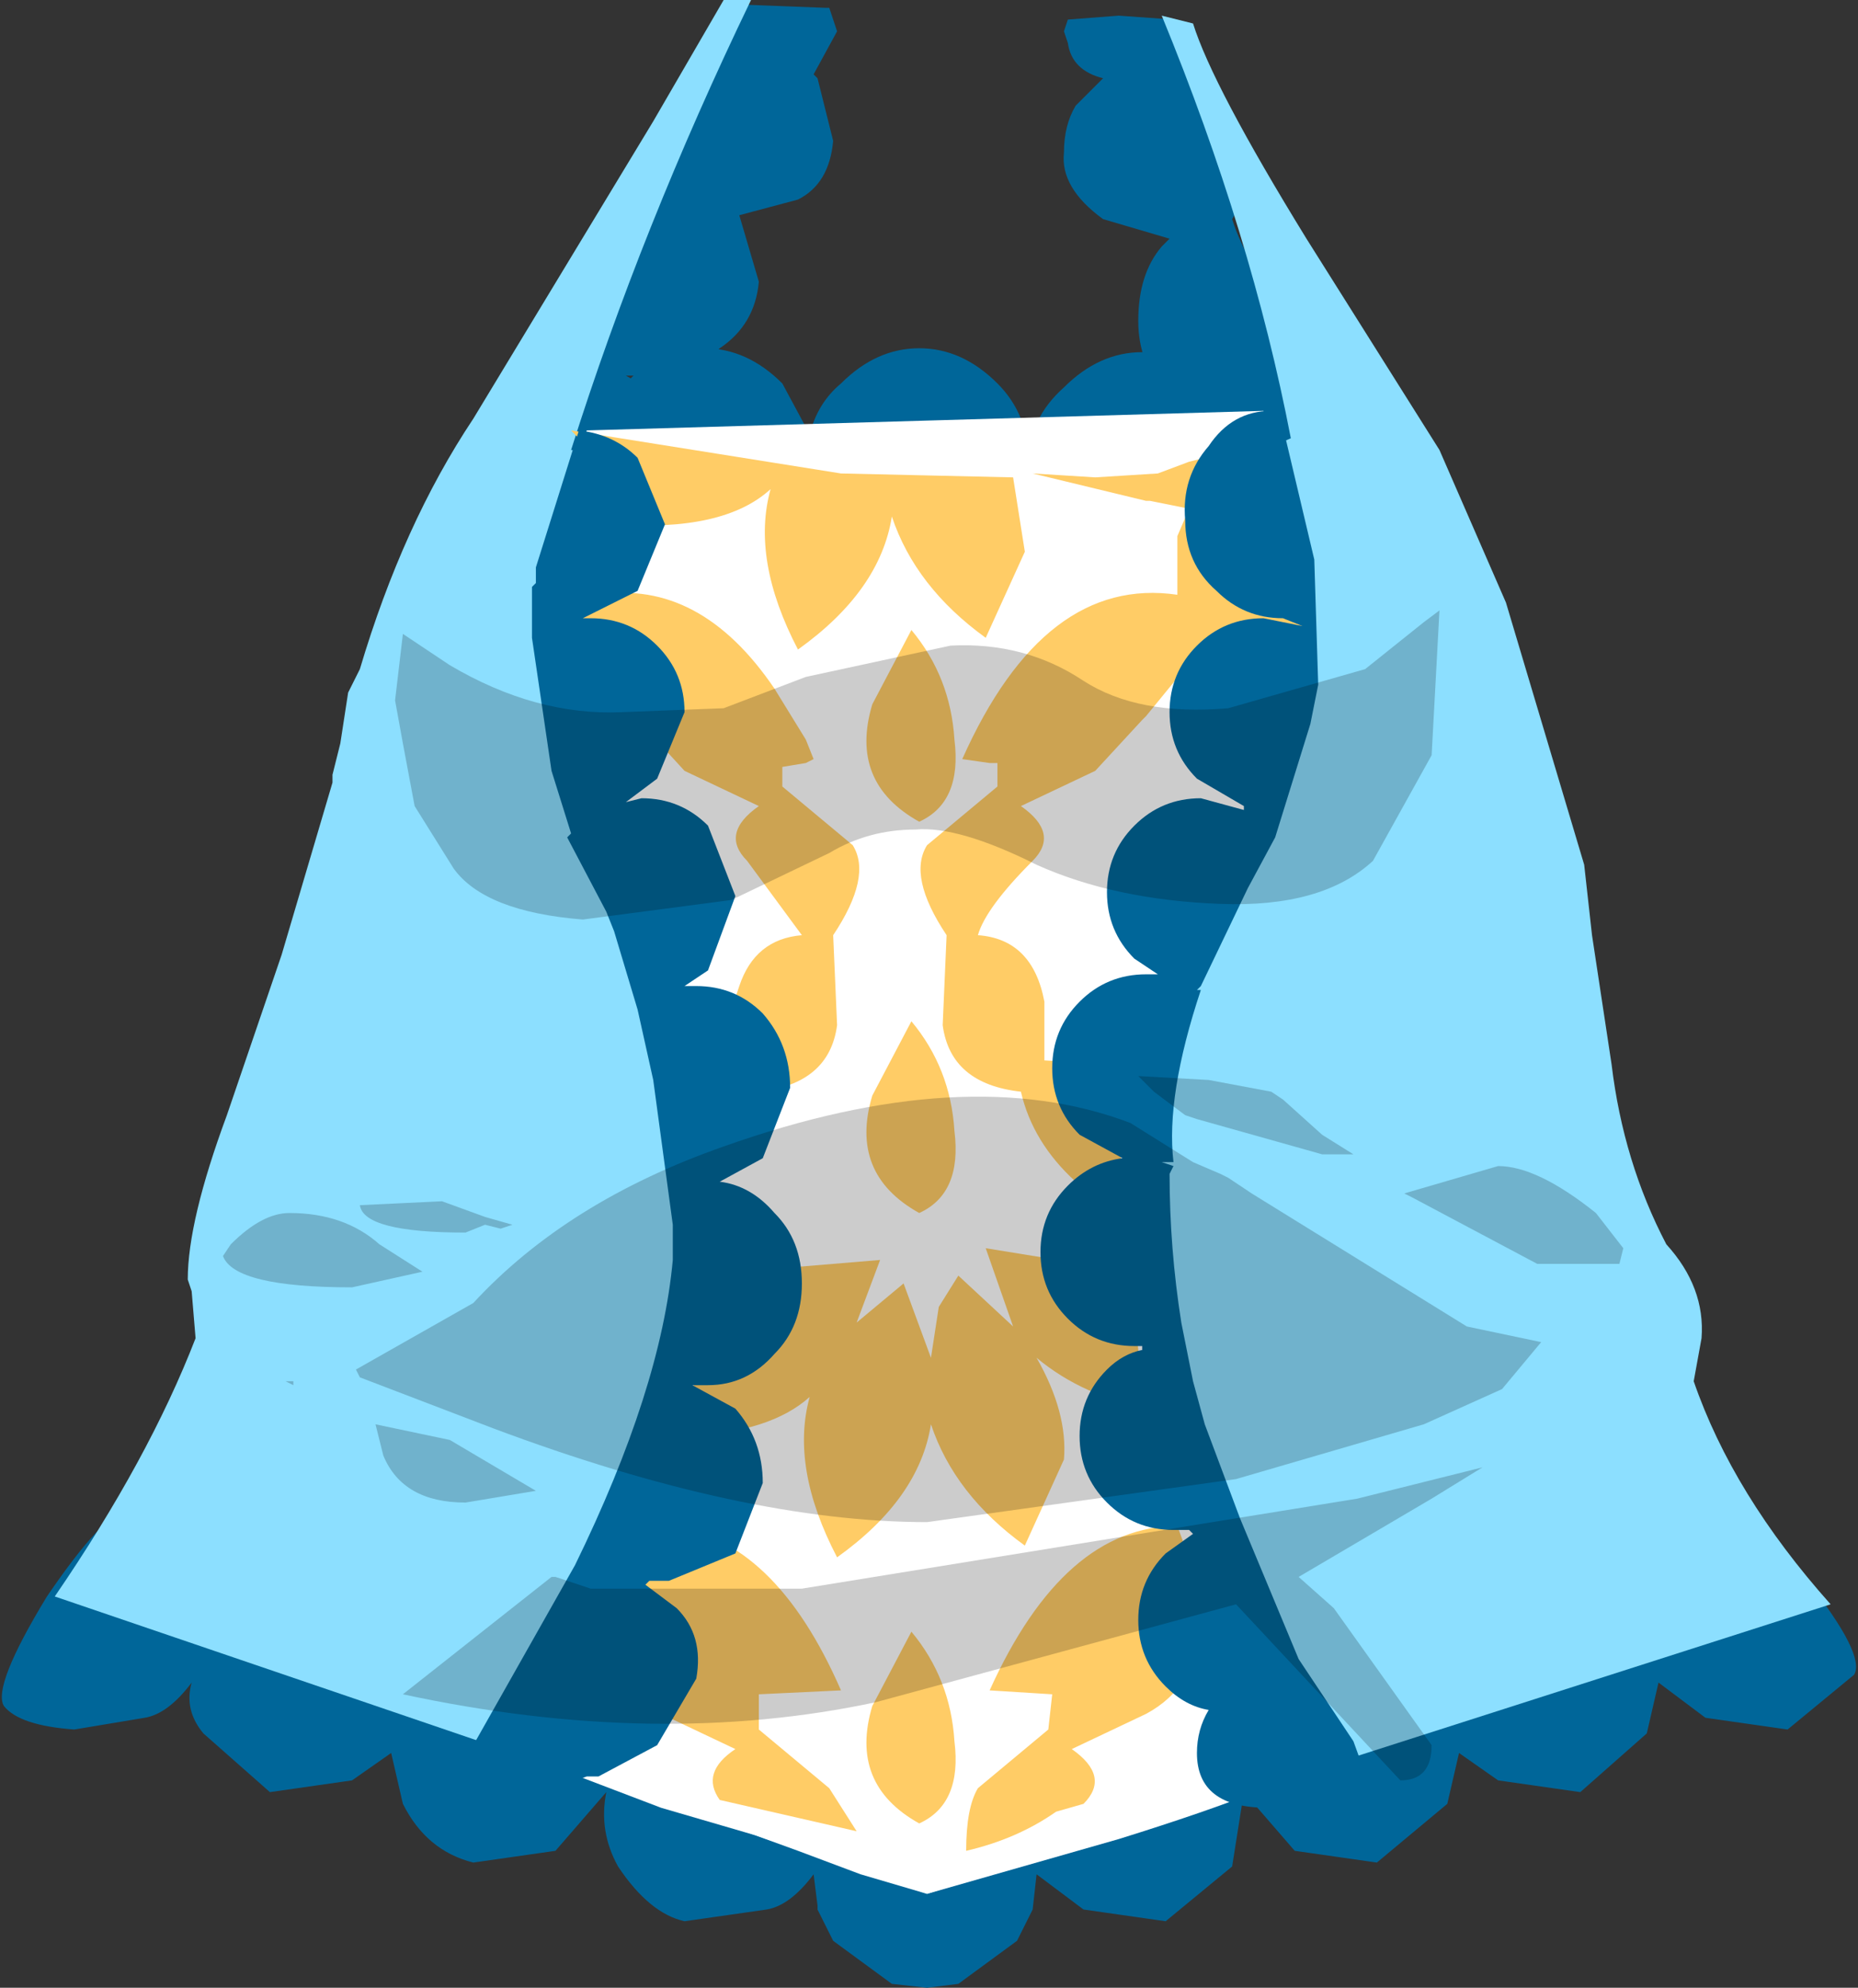 <svg xmlns="http://www.w3.org/2000/svg" xmlns:ffdec="https://www.free-decompiler.com/flash" xmlns:xlink="http://www.w3.org/1999/xlink" ffdec:objectType="frame" width="23.75" height="25.4"><rect width="100%" height="100%" fill="#333333" stroke="none"/><use ffdec:characterId="3" xlink:href="#a" width="23.75" height="25.4"/><defs><g id="a" fill-rule="evenodd"><path fill="#069" d="M16 5.9q0 .6-.4 1-.45.45-1 .45t-1-.45q-.45-.4-.45-.85 0 .4-.4.8l-1 .45q-.55 0-1-.45l-.4-.6-.35.6-1 .45q-.6 0-1-.45-.45-.4-.45-.95 0-.6.45-1 .4-.45 1-.45.55 0 1 .45l.35.65q.1-.4.4-.65.45-.45 1-.45t1 .45q.4.4.4 1 0-.55.45-.95.45-.45 1-.45t1 .45q.4.4.4.95M2.4 20.1l.25.7.5-.5 1.1-.15q.5.1.8.75l.3.5.35-.2 1.15-.15q.5.15.8.75.3.45.15 1 .15-.6.65-.8.55-.35 1.1-.2.6.25.8.75l.25.7.5-.5.15-.05.2-.1h.75l.35.15.5.5q-.1-.35.25-.7.2-.5.8-.75.55-.15 1.1.2.5.2.65.8-.15-.55.15-1l.8-.75 1.15.15.4.25.05-.2.2-.35q.3-.65.8-.75l1.1.15.5.5q-.1-.35.25-.7.2-.5.8-.75.25-.1 1.05.85.75.95.6 1.2l-.85.7-1.05-.15-.6-.45-.15.65-.85.75-1.05-.15-.5-.35-.15.65-.9.75-1.05-.15-.65-.75-.15.95-.85.7-1.05-.15-.6-.45-.05.45-.2.4-.75.55-.4.05-.45-.05-.75-.55-.2-.4v-.05l-.05-.4q-.3.4-.6.45l-1.05.15q-.45-.1-.85-.7-.25-.45-.15-.95l-.65.75-1.05.15q-.6-.15-.9-.75L5 22.4l-.5.35-1.05.15-.85-.75q-.25-.3-.15-.65-.3.4-.6.45l-.9.15q-.7-.05-.9-.3-.15-.25.55-1.4.75-1.1 1-1.05.6.25.8.75"/><path fill="#069" d="M13.65.25 14.3.2l.7.05.2.35v.1l.5 1 .35.6-.3.5q.2.65.9 1.4l.25.65.2.55.25.15.3.35.15.05v.35q0 .95-.75 1.2l-1.3-.15q-.55-.4-.5-.85 0-.4.3-.75l-.4-.45v-.1L14.9 5q-.35-.35-.35-.9 0-.6.3-.95l.1-.1-.85-.25q-.55-.4-.5-.85 0-.35.15-.6L14.1 1q-.4-.1-.45-.45L13.6.4zm-4.4-.2 1.3.05h.05l.1.3-.3.55.05.05.2.8q-.05.55-.45.75l-.75.2.25.85q-.05.55-.5.85-.4.4-1 .35H8l.45.25q.4.45.35 1l-.4.8L7.35 7l-.95-.3q-.4-.25-.35-.8t.4-.95l.5-.2L7 4l.3-.35.45-.65.45-.5.05-.05-.25-.3q.4-.25 1.2-2V.2.15z"/><path fill="#8cdfff" d="m14.85.2.4.1q.25.8 1.45 2.75l1.7 2.7.85 1.95 1 3.35.1.9.25 1.65q.15 1.25.7 2.3.5.55.45 1.2l-.1.55q.5 1.45 1.75 2.85l-11.55 3.7L.7 20.4q1.2-1.75 1.8-3.3l-.05-.6-.05-.15q0-.75.5-2.1l.7-2.05.65-2.2v-.1l.1-.4.1-.65.15-.3q.55-1.85 1.45-3.2l2.3-3.8.9-1.55h.35Q8.2 2.9 7.3 5.75l4.1.45q3.35.2 5.1-.6Q16 3 14.85.2"/><path fill="#fff" d="M15.4 19.45q.8 2.15 1.65 2.95-.5.4-2.75 1.1l-2.45.7-.85-.25-.8-.3-.55-.2-1.2-.35-1.05-.4-.4-.2.35-.8 1.2-3.9q.9-3.2-.05-4.9Q7.35 10 7.15 8.6q-.2-1.5.35-3.1l8.65-.25q.7 1.95.4 3.5-.3 1.5-1.8 4.4-.35 3.75.65 6.3"/><path fill="#fc6" d="M16 5.6v.95l.5.1-.5-.05v1.05l.4-.05.05.15.05-.1.2.2q0 .55-.35.55l-.15-.05-.15.3-.2-.1-.05-.2-.5.1h-.1l-.1.15-.45.55-.05.05-.6.65-.95.45q.5.35.15.7-.6.6-.7.95.7.05.85.85v.75l.85.05.2 1.9-.65-.4q-.55-.5-.7-1.15-.9-.1-1-.85l.05-1.15q-.5-.75-.25-1.15l.9-.75v-.3h-.1l-.35-.05q1.05-2.35 2.75-2.1v-.75l.15-.35-.5-.1h-.05l-1.45-.35.8.05.8-.05.4-.15.4-.1zM8.15 20.8l-.1-.15.5-1.15q1.35.15 2.2 2.1l-1.05.05v.45l.9.75.35.55L9.2 23q-.25-.35.2-.65l-.95-.45q-.6-.3-.65-.9l.15-.2zm1.9-4.6 1.2-.1-.3.8.6-.5.35.95.1-.65.25-.4.7.65-.35-1 1.85.3.1 1 .15.75q-.85-.15-1.45-.65.4.7.35 1.3l-.5 1.1q-.9-.65-1.2-1.55-.15.95-1.2 1.7-.6-1.15-.35-2.05-.5.45-1.55.5l.1-.95v-.35q.45-.65 1.15-.85m1.1-2.2.5-.95q.5.6.55 1.4.1.8-.45 1.05-.9-.5-.6-1.5m0-5 .5-.95q.5.6.55 1.4.1.8-.45 1.05-.9-.5-.6-1.5m-3.6-2.45.1.3v.75q1.3-.2 2.25 1.2l.4.65.1.25-.1.05-.3.05v.25l.9.75q.25.4-.25 1.15l.05 1.15q-.1.75-1 .85l-.4.85-.45.85-.05-2.1h.6v-.8l.05-.15q.2-.6.8-.65l-.7-.95q-.35-.35.15-.7l-.95-.45-.55-.6-.15-.1L7.35 8H7.3zm5.4-.45.15.95-.5 1.1q-.9-.65-1.2-1.55-.15.95-1.2 1.7-.6-1.15-.35-2.05-.6.55-2 .45.15-.5-.55-1.2l3.45.55zm2.5 14.5-.2.2h.05q0 .75-.65 1.1l-.95.45q.5.35.15.7l-.35.1q-.5.35-1.15.5 0-.55.15-.8l.9-.75.05-.45-.8-.05q.95-2.1 2.4-2.1zm-3.7 2.7q-.9-.5-.6-1.5l.5-.95q.5.6.55 1.4.1.8-.45 1.05"/><path fill="#069" d="M16.25 5.25h.1l.45 1.9.05 1.6-.1.5-.45 1.45-.35.65-.6 1.25-.05.05h.05Q14.9 14 15 14.85h-.15l.15.05-.05.1q0 .95.15 1.9l.15.75.15.55.45 1.2.75 1.8.7 1.05.2.55-.35.05-.2-.25q-.1.05-.25.2l-.25.05-.25.25q-.9 0-.9-.7 0-.3.15-.55-.3-.05-.55-.3-.35-.35-.35-.85t.35-.85l.35-.25-.05-.05H15q-.5 0-.85-.35t-.35-.85.35-.85q.2-.2.45-.25v-.05h-.1q-.5 0-.85-.35T13.3 16t.35-.85q.3-.3.7-.35l-.55-.3q-.35-.35-.35-.85t.35-.85.85-.35h.15l-.3-.2q-.35-.35-.35-.85t.35-.85.85-.35l.55.15v-.05l-.6-.35q-.35-.35-.35-.85t.35-.85.85-.35l.5.1-.25-.1q-.5 0-.85-.35-.4-.35-.4-.9-.05-.55.3-.95.3-.45.8-.45M6.8 7.85V7.5l.05-.05v-.2L7.4 5.5q.45.05.75.35l.35.85-.35.85-.7.35h.1q.5 0 .85.35t.35.85l-.35.85-.4.3.2-.05q.5 0 .85.35l.35.9-.35.95-.3.2h.15q.5 0 .85.35.35.4.35.95l-.35.9-.55.3q.4.05.7.4.35.35.35.9t-.35.9q-.35.4-.85.4h-.2l.55.3q.35.4.35.95l-.35.9-.85.35H8.3l-.05.05.4.3q.35.35.25.9l-.5.85-.75.4H7.5l-.4.15-.3-.25q-.75.1-.75-.3l1.3-2.3q1.1-2.25 1.25-3.9v-.45l-.25-1.85-.2-.9-.3-1-.1-.25-.5-.95.05-.05-.25-.8-.25-1.7z"/><path fill-opacity=".2" d="M13.85 8.7q.7.45 1.85.35l1.75-.5.75-.6.2-.15-.1 1.85-.75 1.35q-.65.6-1.95.55-1.35-.05-2.35-.5-1-.5-1.55-.45-.6 0-1.1.3l-1.25.6-1.9.25q-1.25-.1-1.65-.65l-.5-.8-.15-.8-.1-.55.1-.85.6.4q1.1.65 2.2.6l1.3-.05 1.05-.4 1.85-.4q.95-.05 1.7.45M6.2 15.55l.35.1-.15.05-.2-.05-.25.1q-1.3 0-1.35-.35l1.05-.05zm-1.7.9q-1.5 0-1.65-.4l.1-.15q.4-.4.75-.4.7 0 1.15.4l.55.35zm16.2-.3h-1.05l-1.6-.85-.1-.05 1.2-.35q.5 0 1.25.6l.35.45zm-5.4-1.85-.15-.05-.4-.3-.2-.2.9.05.8.15.15.1.5.45.4.25h-.4zm-8.2 5.85.45.15h2.7l7.1-1.15 1.6-.4-.65.4-1.7 1 .45.4 1.25 1.75q0 .45-.4.45l-2.1-2.25-4.6 1.25q-2.8.6-6.05-.1l1.9-1.5zM5.75 18.4l1.1.65-.9.15q-.8 0-1.05-.6l-.1-.4zm-2-.7-.1-.05h.1zm.85-.1-.05-.1 1.5-.85q1.2-1.3 3.2-2 3.1-1.1 5.2-.3l.8.5.35.15.1.05.3.2 2.75 1.7.95.2-.5.6-1 .45-2.4.7-3.95.55q-2.35 0-5.55-1.2z"/></g></defs></svg>